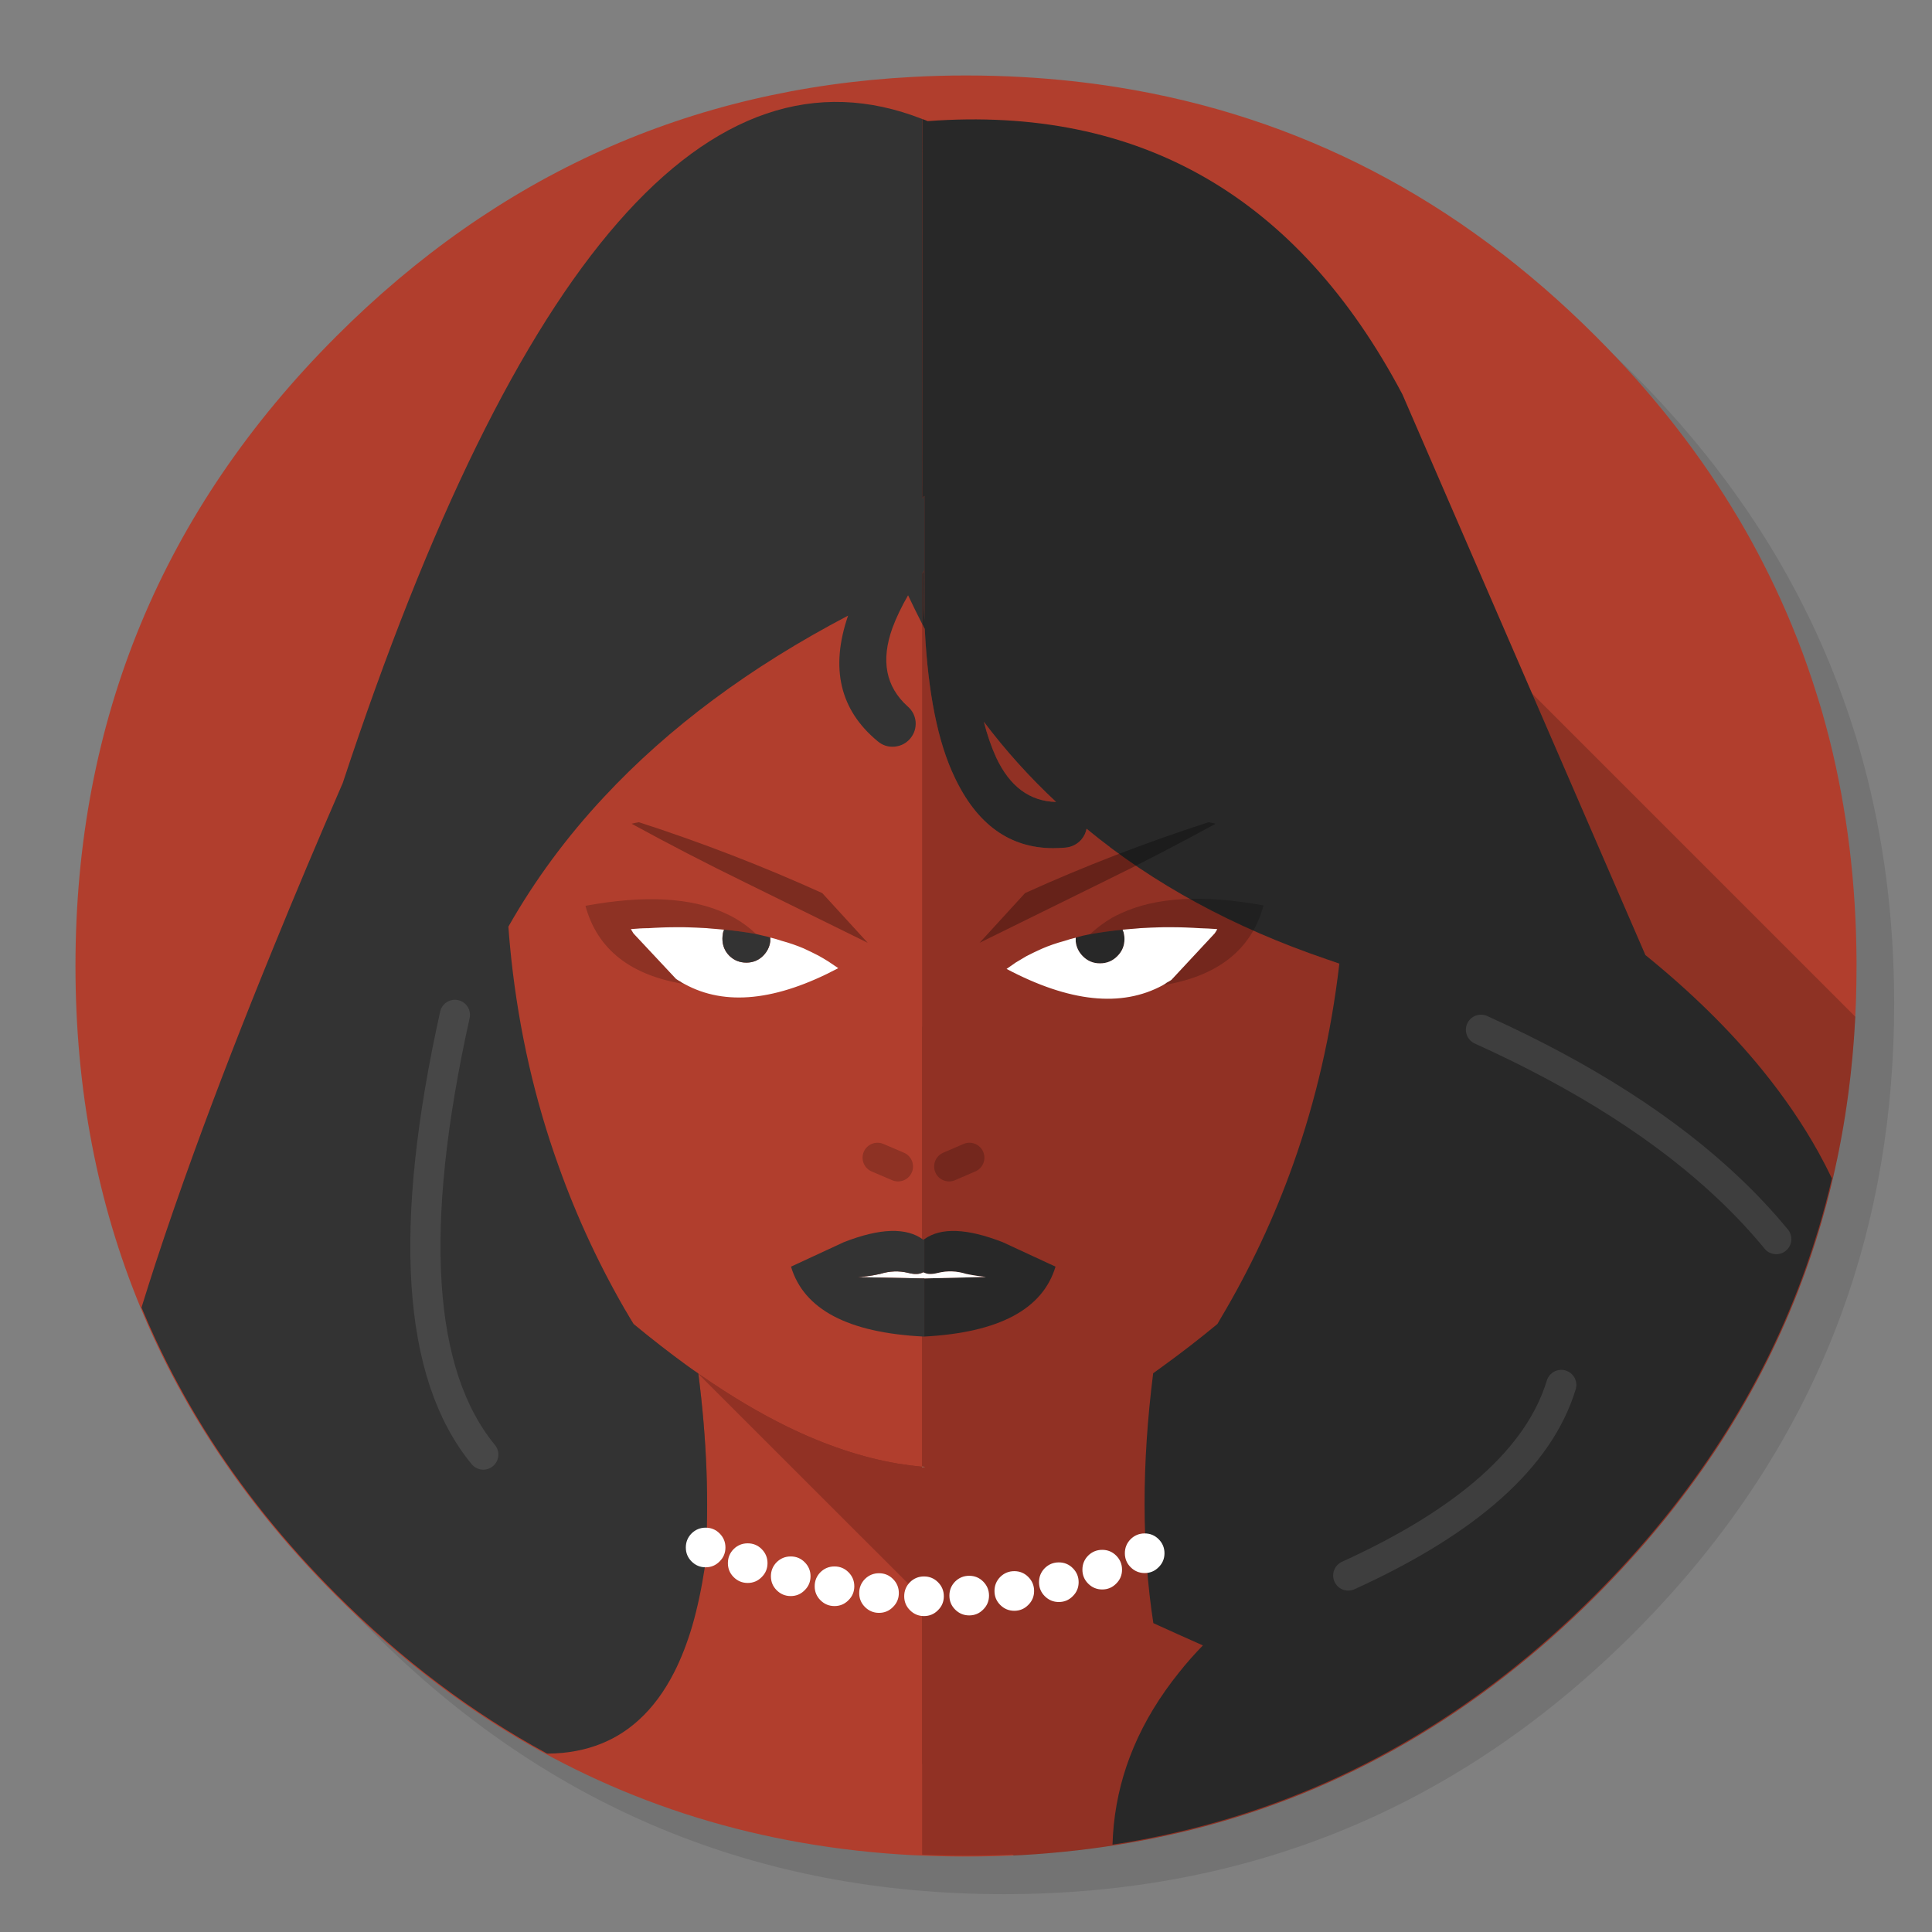 
<svg xmlns="http://www.w3.org/2000/svg" version="1.1" xmlns:xlink="http://www.w3.org/1999/xlink" preserveAspectRatio="none" x="0px" y="0px" width="1024px" height="1024px" viewBox="0 0 1024 1024">
<rect x="0" y="0" width="1024" height="1024" fill="#808080" stroke="none"/>
<defs>
<g id="Layer6_0_FILL">
<path fill="#000000" fill-opacity="0.098" stroke="none" d="
M 969.6 351.25
Q 961 330.4 950.2 310.4 944.1 299.05 937.3 288 907.95 240.45 865.75 198.2 727.5 59.95 531.95 59.95 336.45 59.95 198.2 198.2 59.95 336.45 59.95 531.95 59.95 727.5 198.2 865.75 336.45 1003.95 531.95 1003.95 727.5 1003.95 865.75 865.75 941.9 789.55 976.1 696 1003.95 619.75 1003.95 531.95 1003.95 464.6 987.55 404 985.7 397.15 983.65 390.4 977.5 370.45 969.6 351.25 Z"/>
</g>

<g id="Layer5_0_FILL">
<path fill="#B13E2D" stroke="none" d="
M 969.7 392
Q 967.95 385.15 966.05 378.4 964.526 373.114 962.85 367.85 960.379 359.903 957.6 352.05 947.85 324.5 934.45 298.4 928.65 287.05 922.15 276 891.5 224 845.8 178.25 736.8 69.25 592.15 46.2 567.65 42.3 542.1 40.85 527.2 40 512 40 497.9 40 484.1 40.75 306.55 49.95 178.25 178.25 40 316.5 40 512 40 707.55 178.25 845.8 263.04 930.557 369.35 963.35 423.888 980.163 484.1 983.3 484.3 983.3 484.5 983.3 496.65 983.9 509 984 510.5 984 512 984 527.25 984 542.1 983.2 545.6 983 549.05 982.75 579.1 980.6 607.75 975.05 619.55 972.75 631.15 969.9 751.75 939.85 845.8 845.8 918.7 772.85 953.15 684 980.9 612.4 983.7 530.5 984 521.3 984 512 984 511 984 510 984 509.5 984 509 983.65 447.7 969.7 392 Z"/>
</g>

<g id="Layer4_0_FILL">
<path fill="#000000" fill-opacity="0.2" stroke="none" d="
M 953.15 684
Q 979.473 616.082 983.35 538.9
L 744.1 299.65 289.2 735.35 537.3 983.45
Q 539.699 983.329 542.1 983.2 545.6 983 549.05 982.75 579.1 980.6 607.75 975.05 619.55 972.75 631.15 969.9 751.75 939.85 845.8 845.8 918.7 772.85 953.15 684 Z"/>
</g>

<g id="Layer3_0_FILL">
<path fill="#B13E2D" stroke="none" d="
M 488.75 983
L 488.75 846.65 370.15 728.1
Q 376.9 780.9 373.85 827.15 373.65 828.9 373.55 830.8 372.35 845.85 366.9 861.8 362.85 875.5 357.3 886.4 349.492 901.701 338.65 911.55 332.408 917.264 325.15 921.15 313.09 927.594 298.25 929.05 298.198 931.418 298.15 933.75 317.978 943.982 338.65 952.1 351.95 957.3 365.65 961.65 423.95 980.2 488.75 983
M 481.3 315.5
Q 476.05 324.6 473 332.85 463.7 358.7 481 374.35 484.8 377.6 485.3 382.55 485.65 387.6 482.4 391.5 479.15 395.25 474.1 395.75 469.05 396.15 465.15 392.85 435.15 368 449.5 326.3 371.65 367.1 320.15 422.4 290.35 454.3 269.45 491.15 269.85 496.7 270.4 502.35 270.7 505.3 271 508.3 277.25 565.75 296 617.85 310.95 659.85 333.8 698.45 334.9 700.15 335.8 701.75 350.15 713.6 363.95 723.65 366.9 725.8 370 727.9 370.05 728 370.15 728.1 371.05 728.7 371.95 729.25 395.15 745.3 417.15 756.1 447.55 770.95 475.95 775.75 482.4 776.8 488.75 777.4
L 488.75 330.65
Q 484.9 323.15 481.3 315.5 Z"/>

<path fill="#333333" stroke="none" d="
M 473 332.85
Q 476.05 324.6 481.3 315.5 484.9 323.15 488.75 330.65
L 488.75 303.9
Q 489.25 303.15 489.85 302.35 489.55 303.5 489.55 304.8 489.45 317.4 489.95 329
L 489.95 262.9
Q 489.35 263.6 488.75 264.3
L 488.85 63.1
Q 319.75 -3.25 181.65 415.05 161.85 460.55 144.9 502.25 121.35 559.8 103.1 610 91.926 640.7 82.45 669.55 78.595 681.429 75 693 78.569 701.598 82.5 710.05 93.85 734.45 108.25 757.6 137.2 804.05 178.55 845.4 230.279 897.093 290 929.45 294.229 929.438 298.25 929.05 313.09 927.594 325.15 921.15 332.408 917.264 338.65 911.55 349.492 901.701 357.3 886.4 362.85 875.5 366.9 861.8 370.95 847.75 373.55 830.8 373.65 828.9 373.85 827.15 376.9 780.9 370.15 728.1 370.05 728 370 727.9 366.9 725.8 363.95 723.65 350.15 713.6 335.8 701.75 334.9 700.15 333.8 698.45 310.95 659.85 296 617.85 277.25 565.75 271 508.3 270.7 505.3 270.4 502.35 269.85 496.7 269.45 491.15 290.35 454.3 320.15 422.4 371.65 367.1 449.5 326.3 435.15 368 465.15 392.85 469.05 396.15 474.1 395.75 479.15 395.25 482.4 391.5 485.65 387.6 485.3 382.55 484.8 377.6 481 374.35 463.7 358.7 473 332.85
M 241.1 537.9
Q 203.55 707 256.15 770.95 203.55 707 241.1 537.9 Z"/>

<path fill="#913124" stroke="none" d="
M 709.95 510.75
Q 706.35 509.55 703 508.35 629.2 483.2 575.9 439.25 575.3 442.4 573.15 445 569.75 448.75 564.8 449.25 561.35 449.55 558.1 449.55 523.6 449.45 505.9 411.8 492.7 384.25 490.15 333.35 489.45 331.95 488.75 330.65
L 488.75 777.4
Q 489.65 777.4 490.45 777.5 489.55 777.5 488.75 777.6
L 488.75 777.4
Q 482.4 776.8 475.95 775.75 447.55 770.95 417.15 756.1 395.15 745.3 371.95 729.25 371.05 728.7 370.15 728.1
L 488.75 846.65 488.75 983
Q 500.25 983.5 512 983.5 520.7 983.5 529.25 983.25 560.152 982.23 589.65 977.7 590.282 956.169 597.1 936 598.798 931.043 600.85 926.15 609.541 905.546 624.95 886.4 630.7 879.15 637.55 872.1 624.35 866.25 611.3 860.3 602.05 800.3 611.2 727.9 611.2 727.8 611.3 727.8 614.15 725.7 617 723.65 630.9 713.6 645.25 701.75 646.05 700.45 646.75 699.15 670.3 659.65 685.55 616.65 703.4 566.3 709.85 511.05 709.85 510.85 709.95 510.75
M 527.95 401.4
Q 538.75 424.55 559.75 425.05 538.75 405.45 521.45 382.55 524.2 393.15 527.95 401.4 Z"/>

<path fill="#282828" stroke="none" d="
M 934.05 567.1
Q 908.524 535.721 872.1 506.2
L 743.3 209
Q 660.1 51.7 491.7 64.2 490.35 63.6 488.85 63.1
L 488.75 264.3
Q 489.35 263.6 489.95 262.9
L 489.95 329
Q 489.45 317.4 489.55 304.8 489.55 303.5 489.85 302.35 489.25 303.15 488.75 303.9
L 488.75 330.65
Q 489.45 331.95 490.15 333.35 492.7 384.25 505.9 411.8 523.6 449.45 558.1 449.55 561.35 449.55 564.8 449.25 569.75 448.75 573.15 445 575.3 442.4 575.9 439.25 629.2 483.2 703 508.35 706.35 509.55 709.95 510.75 709.85 510.85 709.85 511.05 703.4 566.3 685.55 616.65 670.3 659.65 646.75 699.15 646.05 700.45 645.25 701.75 630.9 713.6 617 723.65 614.15 725.7 611.3 727.8 611.2 727.8 611.2 727.9 602.05 800.3 611.3 860.3 624.35 866.25 637.55 872.1 630.7 879.15 624.95 886.4 609.541 905.546 600.85 926.15 598.798 931.043 597.1 936 590.282 956.169 589.65 977.7 593.406 977.134 597.15 976.5 619.65 972.65 641.35 966.7 755.5 935.3 845.4 845.4 923.5 767.3 957.45 670.95 960.85 661.2 963.85 651.35 967.796 638.124 970.95 624.6 967.645 617.669 963.85 610.8 951.48 588.53 934.05 567.1
M 559.75 425.05
Q 538.75 424.55 527.95 401.4 524.2 393.15 521.45 382.55 538.75 405.45 559.75 425.05
M 714.6 835.05
Q 810 791.6 827.5 734.05 810 791.6 714.6 835.05
M 916.9 630.45
Q 930.33 643.22 941.45 656.75 930.33 643.22 916.9 630.45 866.884 582.824 784.95 545.8 866.884 582.824 916.9 630.45 Z"/>
</g>

<g id="Layer2_0_FILL">
<path fill="#282828" stroke="none" d="
M 489.9 674.55
Q 492.45 675.9 497.2 674.65 504.65 672.85 512.1 675.2 517.45 676.3 522.6 676.8
L 489.9 677.6 489.9 708.4
Q 549.25 705.25 559.45 671.35
L 531.5 658.4
Q 503.05 647.3 489.9 656.8
L 489.9 674.55
M 592.2 506.8
Q 596 503.05 596 497.7 596 496.4 595.8 495.45 595.6 493.95 595 492.75 586.05 493.65 577.75 495.15 575.85 495.55 573.9 495.95 572 496.4 570.15 497 570.15 497.3 570.15 497.7 570.15 498.3 570.15 499 570.6 503.45 573.9 506.8 577.65 510.6 583 510.6 588.45 510.6 592.2 506.8 Z"/>

<path fill="#FFFFFF" stroke="none" d="
M 466.5 675.2
Q 460.65 676.5 454.65 676.9
L 489.9 677.6 522.6 676.8
Q 517.45 676.3 512.1 675.2 504.65 672.85 497.2 674.65 492.45 675.9 489.9 674.55 489.6 674.45 489.4 674.25 486.6 676 481.35 674.65 474.05 672.85 466.5 675.2
M 362.8 491.45
Q 354.95 491.35 346.85 491.75
L 343.8 491.95
Q 339.2 491.95 334.35 492.45 335.05 493.55 335.75 494.75
L 358.35 518.9
Q 359.55 519.7 360.7 520.3
L 361.7 521
Q 362.2 521.3 362.9 521.6 395.1 539.2 444.3 513.15 441.95 511.5 439.35 509.8 439.15 509.7 439.05 509.6 436.5 508 433.9 506.55 430.05 504.55 425.9 502.65 420.35 500.3 414.1 498.6 411.15 497.6 408.25 496.9 408.25 497.2 408.25 497.5 408.25 498.2 408.25 498.9 407.75 503.25 404.5 506.55 400.85 510.2 395.6 510.2 390.25 510.2 386.55 506.55 382.9 502.85 382.9 497.5 382.9 496.3 383.1 495.35 383.2 493.95 383.8 492.75 382.8 492.65 381.7 492.55 380.55 492.45 379.35 492.35 374.4 491.85 369.15 491.65 367.55 491.55 366.05 491.55
L 362.8 491.45
M 597.05 492.55
Q 596.1 492.65 595 492.75 595.6 493.95 595.8 495.45 596 496.4 596 497.7 596 503.05 592.2 506.8 588.45 510.6 583 510.6 577.65 510.6 573.9 506.8 570.6 503.45 570.15 499 570.15 498.3 570.15 497.7 570.15 497.3 570.15 497 567.15 497.7 564.2 498.7 557.85 500.4 552.2 502.85 547.95 504.75 544 506.8 541.4 508.3 538.8 509.9 538.65 510 538.45 510.1 535.95 511.8 533.5 513.55 583.5 540 616.3 522.2 616.9 521.8 617.5 521.5
L 618.45 520.8
Q 619.65 520.2 620.85 519.4
L 643.8 494.75
Q 644.6 493.65 645.2 492.45 640.35 492.05 635.7 491.95
L 632.55 491.75
Q 624.4 491.35 616.4 491.45
L 613.1 491.55
Q 611.55 491.55 609.85 491.65 604.6 491.85 599.55 492.35 598.25 492.45 597.05 492.55 Z"/>

<path fill="#333333" stroke="none" d="
M 454.65 676.9
Q 460.65 676.5 466.5 675.2 474.05 672.85 481.35 674.65 486.6 676 489.4 674.25 489.6 674.45 489.9 674.55
L 489.9 656.8
Q 489.6 656.9 489.4 657.1 476 647.1 447.2 658.4
L 419.25 671.35
Q 429.45 705.35 489.4 708.4 489.7 708.4 489.9 708.4
L 489.9 677.6 454.65 676.9
M 386.55 506.55
Q 390.25 510.2 395.6 510.2 400.85 510.2 404.5 506.55 407.75 503.25 408.25 498.9 408.25 498.2 408.25 497.5 408.25 497.2 408.25 496.9 406.4 496.3 404.5 495.95 402.6 495.45 400.75 495.05 392.6 493.55 383.8 492.75 383.2 493.95 383.1 495.35 382.9 496.3 382.9 497.5 382.9 502.85 386.55 506.55 Z"/>

<path fill="#AFD1BB" stroke="none" d="
M 488.7 777.35
L 488.7 777.55
Q 489.5 777.45 490.4 777.45 489.6 777.35 488.7 777.35 Z"/>

<path fill="#000000" fill-opacity="0.2" stroke="none" d="
M 346.85 491.75
Q 354.95 491.35 362.8 491.45
L 366.05 491.55
Q 367.55 491.55 369.15 491.65 374.4 491.85 379.35 492.35 380.55 492.45 381.7 492.55 382.8 492.65 383.8 492.75 392.6 493.55 400.75 495.05 395.7 490.2 389.25 486.5 387.05 485.25 384.6 484.15 357.35 471.45 310.3 480.1 319.7 514.65 362.9 521.6 362.2 521.3 361.7 521
L 360.7 520.3
Q 359.55 519.7 358.35 518.9
L 335.75 494.75
Q 335.05 493.55 334.35 492.45 339.2 491.95 343.8 491.95
L 346.85 491.75
M 594.2 484.05
Q 591.7 485.15 589.45 486.4 583 490.2 577.75 495.15 586.05 493.65 595 492.75 596.1 492.65 597.05 492.55 598.25 492.45 599.55 492.35 604.6 491.85 609.85 491.65 611.55 491.55 613.1 491.55
L 616.4 491.45
Q 624.4 491.35 632.55 491.75
L 635.7 491.95
Q 640.35 492.05 645.2 492.45 644.6 493.65 643.8 494.75
L 620.85 519.4
Q 619.65 520.2 618.45 520.8
L 617.5 521.5
Q 616.9 521.8 616.3 522.2 660.15 515.05 669.7 479.9 621.95 471.15 594.2 484.05 Z"/>

<path fill="#000000" fill-opacity="0.298" stroke="none" d="
M 338.65 435.8
Q 336.75 436.1 334.75 436.6 364.5 452.85 394.3 467.4
L 459.9 499.7 435.8 473.35
Q 388.55 451.95 338.65 435.8
M 644.3 436.6
Q 642.35 436.1 640.55 435.8 590.55 451.95 543.3 473.35
L 519.2 499.7 584.8 467.4
Q 614.6 452.85 644.3 436.6 Z"/>
</g>

<g id="Layer1_0_STROKES_1_FILL">
<path fill="#FFFFFF" stroke="none" d="
M 396.3 839
Q 400.65 839 403.7 835.9 406.8 832.85 406.8 828.5 406.8 824.15 403.7 821.05 400.65 818 396.3 818 391.95 818 388.85 821.05 385.8 824.15 385.8 828.5 385.8 832.85 388.85 835.9 391.95 839 396.3 839
M 381.4 812.75
Q 378.35 809.7 374 809.7 369.65 809.7 366.55 812.75 363.5 815.85 363.5 820.2 363.5 824.55 366.55 827.6 369.65 830.7 374 830.7 378.35 830.7 381.4 827.6 384.5 824.55 384.5 820.2 384.5 815.85 381.4 812.75
M 426.5 828
Q 423.45 824.95 419.1 824.95 414.75 824.95 411.65 828 408.6 831.1 408.6 835.45 408.6 839.8 411.65 842.85 414.75 845.95 419.1 845.95 423.45 845.95 426.5 842.85 429.6 839.8 429.6 835.45 429.6 831.1 426.5 828
M 473.3 836.9
Q 470.25 833.85 465.9 833.85 461.55 833.85 458.45 836.9 455.4 840 455.4 844.35 455.4 848.7 458.45 851.75 461.55 854.85 465.9 854.85 470.25 854.85 473.3 851.75 476.4 848.7 476.4 844.35 476.4 840 473.3 836.9
M 452.8 840.75
Q 452.8 836.4 449.7 833.3 446.65 830.25 442.3 830.25 437.95 830.25 434.85 833.3 431.8 836.4 431.8 840.75 431.8 845.1 434.85 848.15 437.95 851.25 442.3 851.25 446.65 851.25 449.7 848.15 452.8 845.1 452.8 840.75
M 521.1 838.25
Q 518.05 835.2 513.7 835.2 509.35 835.2 506.25 838.25 503.2 841.35 503.2 845.7 503.2 850.05 506.25 853.1 509.35 856.2 513.7 856.2 518.05 856.2 521.1 853.1 524.2 850.05 524.2 845.7 524.2 841.35 521.1 838.25
M 497.15 838.6
Q 494.1 835.55 489.75 835.55 485.4 835.55 482.3 838.6 479.25 841.7 479.25 846.05 479.25 850.4 482.3 853.45 485.4 856.55 489.75 856.55 494.1 856.55 497.15 853.45 500.25 850.4 500.25 846.05 500.25 841.7 497.15 838.6
M 545 835.8
Q 541.95 832.75 537.6 832.75 533.25 832.75 530.15 835.8 527.1 838.9 527.1 843.25 527.1 847.6 530.15 850.65 533.25 853.75 537.6 853.75 541.95 853.75 545 850.65 548.1 847.6 548.1 843.25 548.1 838.9 545 835.8
M 584.2 821.45
Q 579.85 821.45 576.75 824.5 573.7 827.6 573.7 831.95 573.7 836.3 576.75 839.35 579.85 842.45 584.2 842.45 588.55 842.45 591.6 839.35 594.7 836.3 594.7 831.95 594.7 827.6 591.6 824.5 588.55 821.45 584.2 821.45
M 571.7 838.6
Q 571.7 834.25 568.6 831.15 565.55 828.1 561.2 828.1 556.85 828.1 553.75 831.15 550.7 834.25 550.7 838.6 550.7 842.95 553.75 846 556.85 849.1 561.2 849.1 565.55 849.1 568.6 846 571.7 842.95 571.7 838.6
M 614.1 830.65
Q 617.2 827.6 617.2 823.25 617.2 818.9 614.1 815.8 611.05 812.75 606.7 812.75 602.35 812.75 599.25 815.8 596.2 818.9 596.2 823.25 596.2 827.6 599.25 830.65 602.35 833.75 606.7 833.75 611.05 833.75 614.1 830.65 Z"/>
</g>

<path id="Layer3_0_1_STROKES" stroke="#999999" stroke-opacity="0.2" stroke-width="16" stroke-linejoin="round" stroke-linecap="round" fill="none" d="
M 784.95 545.8
Q 866.884 582.824 916.925 630.45 930.33 643.22 941.45 656.75
M 241.1 537.9
Q 203.55 707 256.15 770.95
M 714.6 835.05
Q 810 791.6 827.5 734.05"/>

<path id="Symbole_33_0_Layer0_0_1_STROKES" stroke="#000000" stroke-opacity="0.2" stroke-width="8" stroke-linejoin="round" stroke-linecap="round" fill="none" d="
M 19.15 2.35
L 24.6 0
M 5.5 2.35
L 0 0"/>
</defs>

<g transform="matrix( 1, 0, 0, 1, 0,0) ">
<use xlink:href="#Layer6_0_FILL"/>
</g>

<g transform="matrix( 1, 0, 0, 1, 0,0) ">
<use xlink:href="#Layer5_0_FILL"/>
</g>

<g transform="matrix( 1, 0, 0, 1, 0,0) ">
<use xlink:href="#Layer4_0_FILL"/>
</g>

<g transform="matrix( 1, 0, 0, 1, 0,0) ">
<use xlink:href="#Layer3_0_FILL"/>

<use xlink:href="#Layer3_0_1_STROKES"/>
</g>

<g transform="matrix( 1, 0, 0, 1, 0,0) ">
<use xlink:href="#Layer2_0_FILL"/>
</g>

<g transform="matrix( 1.981, 0, 0, 1.981, 465.1,613.6) ">
<g transform="matrix( 1, 0, 0, 1, 0,0) ">
<use xlink:href="#Symbole_33_0_Layer0_0_1_STROKES"/>
</g>
</g>

<g transform="matrix( 1, 0, 0, 1, 0,0) ">
<use xlink:href="#Layer1_0_STROKES_1_FILL"/>
</g>
</svg>
